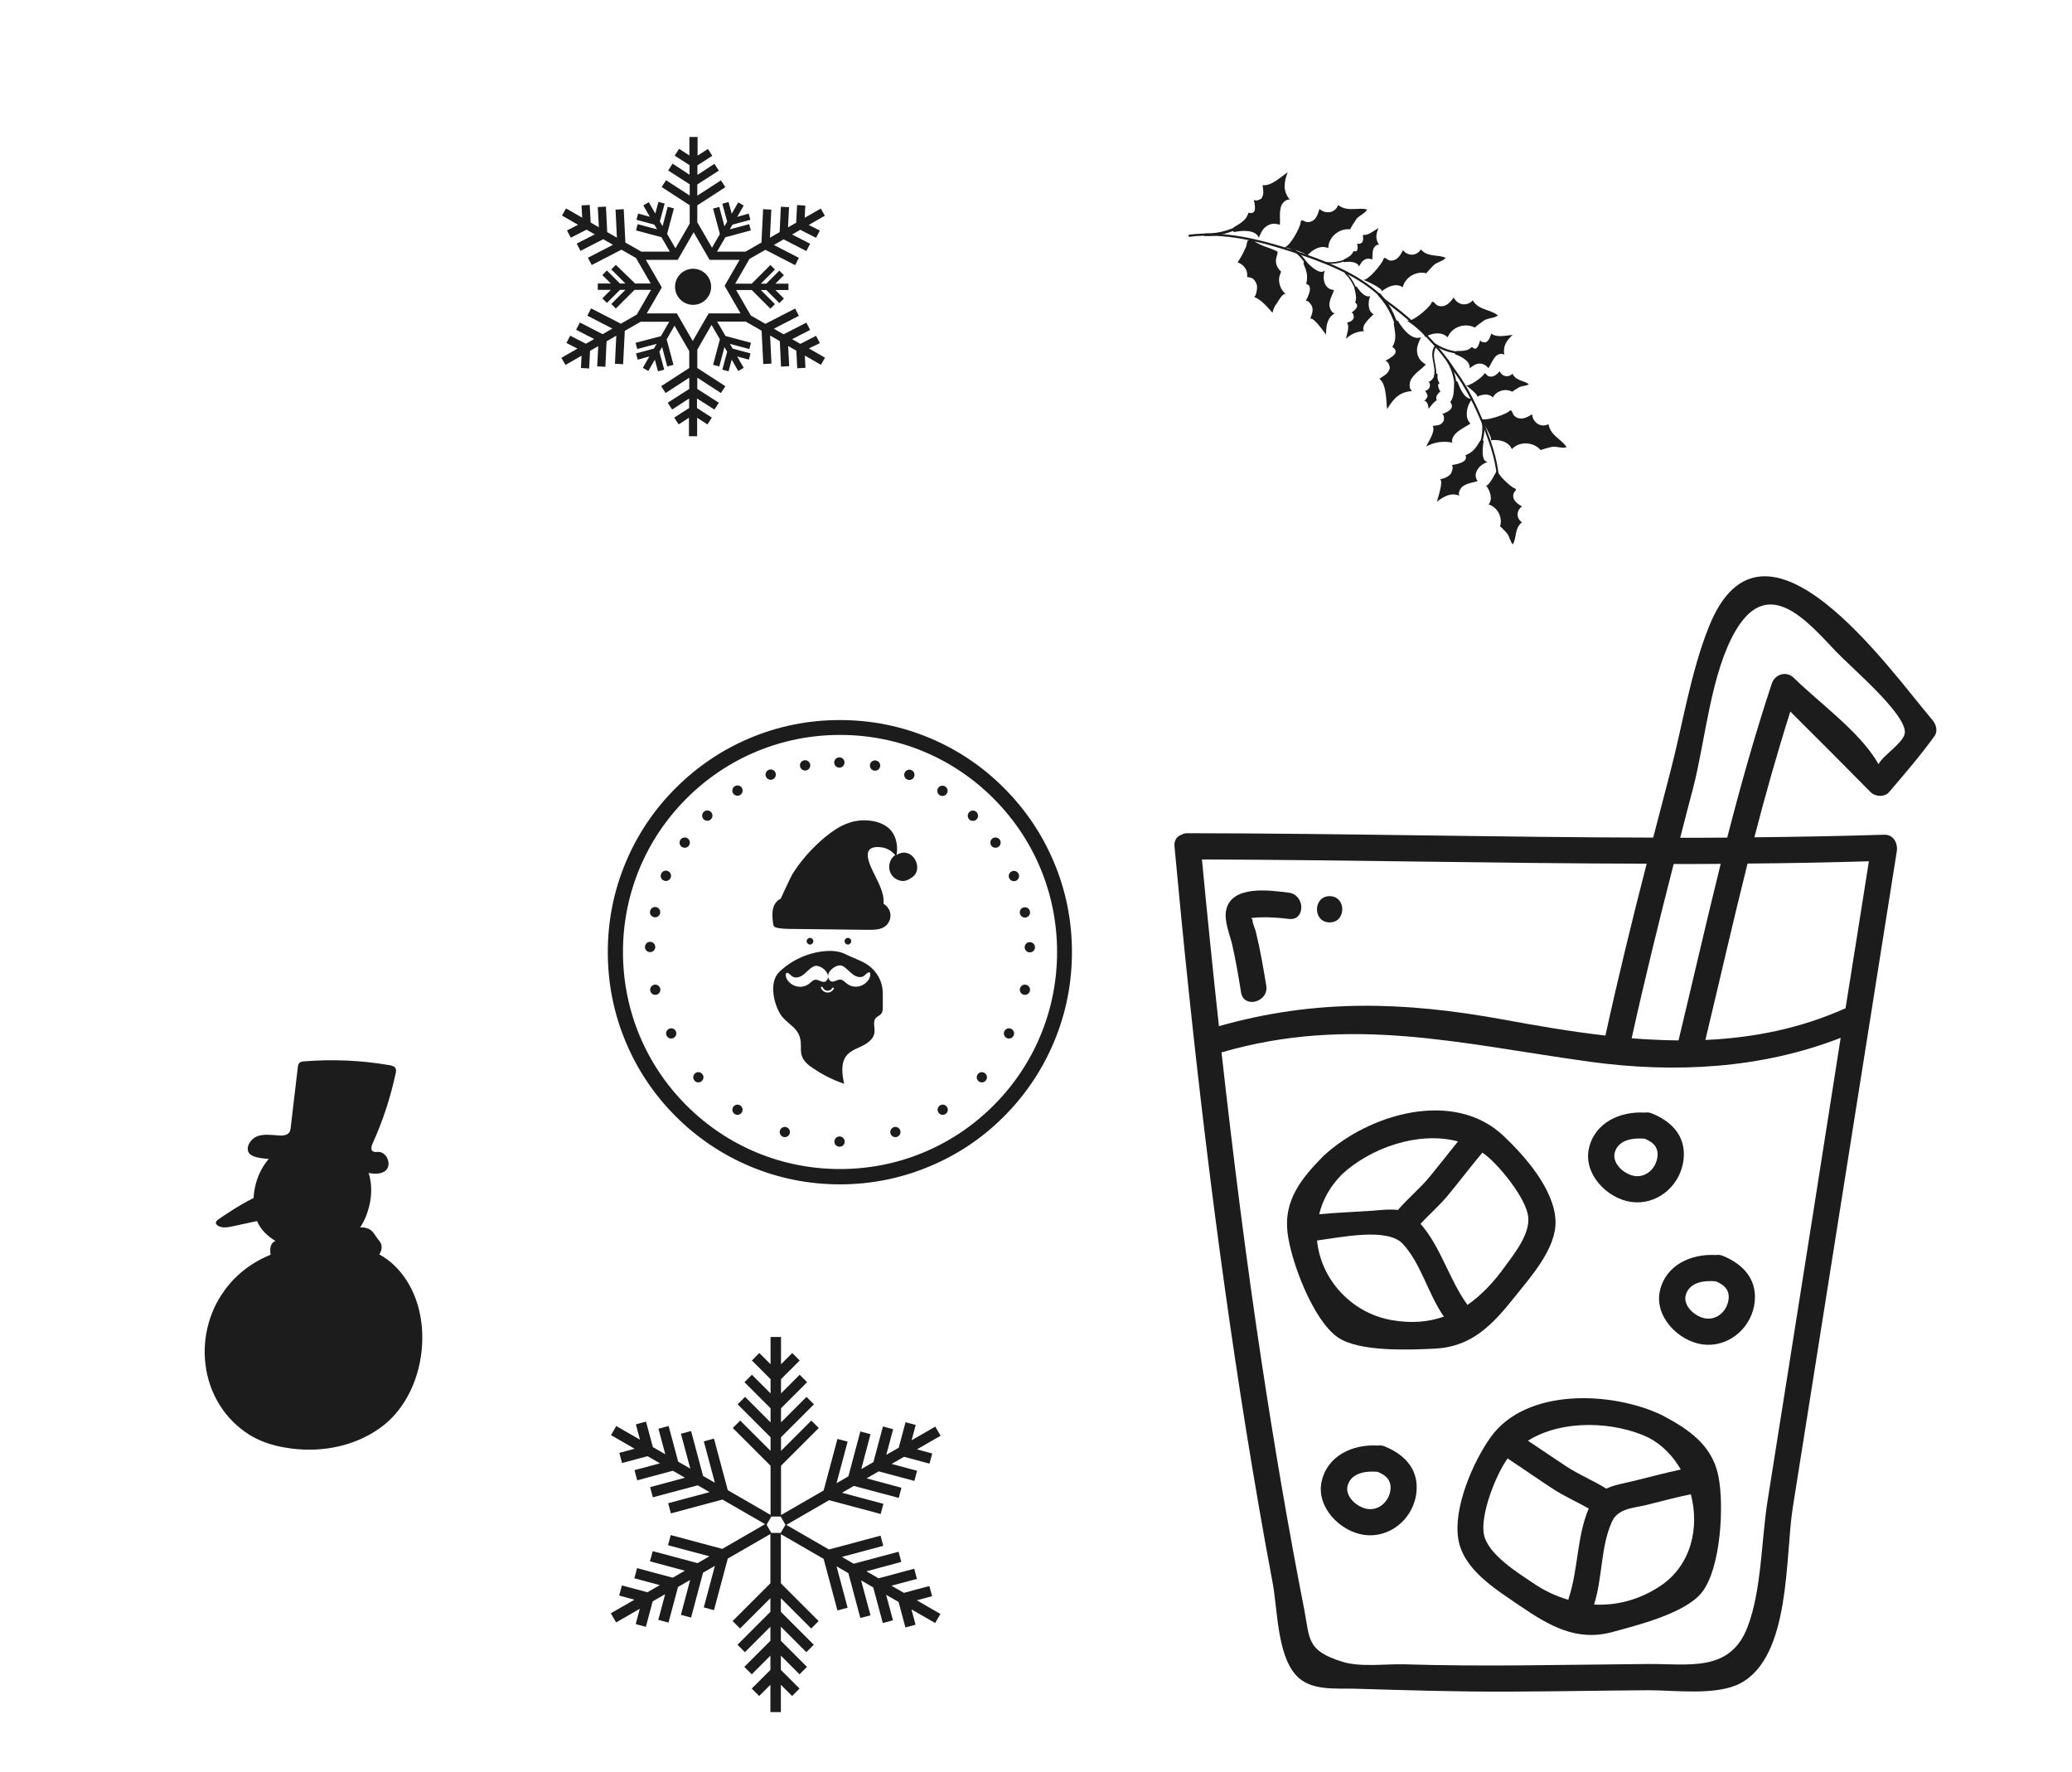<?xml version="1.0" encoding="utf-8"?>
<!-- Generator: Adobe Illustrator 23.1.0, SVG Export Plug-In . SVG Version: 6.00 Build 0)  -->
<svg version="1.1" id="Слой_1" xmlns="http://www.w3.org/2000/svg" xmlns:xlink="http://www.w3.org/1999/xlink" x="0px" y="0px"
	 viewBox="0 0 1366 1168.2" style="enable-background:new 0 0 1366 1168.2;" xml:space="preserve">
<style type="text/css">
	.st0{fill:#1C1C1C;}
</style>
<g>
	<path class="st0" d="M999,854.5c10.5-13.2,27.2-31.7,26.5-49.8c-0.9-20.6-19.9-42.2-34.1-55.7c-32.8-31.3-89-14.7-118.9,13.1
		c-14.2,14.4-26.2,28.9-23.7,50.3c2.1,18.8,16.8,57.9,33.1,69.2c14,9.8,47.7,8.3,63.8,7.5C970.4,888,984,873.3,999,854.5z
		 M961.2,752.5c-6.2,7.7-12.3,15.5-18.6,23.2c-6.4,7.8-14.5,14.4-21,22c-5.2-0.7-10.8,0-17.1,0.5c-11.6,0.8-23.2,1.2-34.8,2.3
		c2.2-9.2,7-18.2,14.9-26.2C903.4,756.8,935.1,745.5,961.2,752.5z M917,870.2c-26.8-4.9-46.4-27.5-48.7-52.4
		c15-1.9,46.3-8.8,56.5,2.2c12,12.9,16.9,33.5,27.1,48C941.7,871.6,930.2,872.6,917,870.2z M967.4,860.3c-0.1-0.1-0.1-0.3-0.2-0.4
		c-11.7-16.2-17.4-38-30.7-53.1c5.9-6.4,12.6-12.1,18.2-18.9c7.5-9.1,14.7-18.6,22.3-27.7c0.1-0.1,0.1-0.2,0.2-0.3
		c0.6,0.4,1.3,0.8,1.9,1.3c8.9,6.7,27,28.5,28.4,41c1.3,11.5-9.4,24.6-15.5,33C984.6,845.5,976.5,854,967.4,860.3z"/>
	<path class="st0" d="M1095.6,932.9c-32.4-15.5-89.2-18.3-112.8,14.5c-11.7,16.3-24.8,46.7-21.4,67.2c3.3,20.2,24.5,33,40.4,43.9
		c19.5,13.3,37.6,23.9,61.3,17.4c16-4.4,47.8-12.2,58.8-26c12.7-15.9,14.9-58,10.9-77.1C1128.6,952.4,1113,942.1,1095.6,932.9z
		 M1086.9,947.8c9,4.7,16.1,12.2,21.2,21c-10.4,2.2-20.6,5-30.9,7.5c-6.5,1.6-12.8,2.5-18.2,5.1c-8.5-5.3-17.9-9.1-26.3-14.6
		c-8.5-5.6-16.9-11.4-25.4-17C1030.2,935.4,1064.8,937.2,1086.9,947.8z M978.3,1011.6c-2.5-12.8,7.6-39,15.7-50.2
		c0.2,0.2,0.3,0.4,0.5,0.5c9.9,6.5,19.5,13.3,29.4,19.7c7.5,4.9,15.8,8.5,23.5,12.9c-7.9,18.4-6.9,40.5-13.3,59.4
		c-0.1,0.3,0,0.5-0.1,0.8c-8.2-2.4-16.1-6.1-23.5-11.2C1001.4,1037.3,980.9,1024.9,978.3,1011.6z M1094.7,1045.5
		c-13.8,9.2-28.9,13.1-43.8,12.3c5.6-17.3,4.3-37.9,11.7-54.4c4-9,13.9-9.1,22.7-11.2c9.8-2.4,19.5-5.1,29.4-7.1
		C1120.5,1006.9,1115.1,1031.8,1094.7,1045.5z"/>
	<path class="st0" d="M1075.5,792.4c16.2,2.2,30.9-9.5,34-25.3c3.2-16.5-6.2-27.4-20.8-33.2c-1.6-0.6-3-0.6-4.3-0.4
		c-16.2-1-33.1,6.5-36.9,23.7C1043.8,774,1059.5,790.2,1075.5,792.4z M1064.7,759.3c2.7-8.2,12.2-9.2,19.6-8.6
		c6,2.4,9.6,6.2,8.2,13.1c-1.4,7-7.5,12.5-14.8,11.5C1070.9,774.3,1062.2,766.9,1064.7,759.3z"/>
	<path class="st0" d="M1135.5,827.8c-1.6-0.6-3-0.6-4.3-0.4c-16.2-1-33.1,6.5-36.9,23.7c-3.7,16.8,12.1,33,28.1,35.2
		c16.2,2.2,30.9-9.5,34-25.3C1159.5,844.6,1150,833.6,1135.5,827.8z M1139.4,857.7c-1.4,7-7.5,12.5-14.8,11.5
		c-6.9-0.9-15.6-8.4-13.1-15.9c2.7-8.2,12.2-9.2,19.6-8.6C1137.1,847.1,1140.8,850.9,1139.4,857.7z"/>
	<path class="st0" d="M912.5,953.4c-1.6-0.6-3-0.6-4.3-0.4c-16.2-1-33.1,6.5-36.9,23.7c-3.7,16.8,12.1,33,28.1,35.2
		c16.2,2.2,30.9-9.5,34-25.3C936.5,970.1,927.1,959.2,912.5,953.4z M916.5,983.3c-1.4,7-7.5,12.5-14.8,11.5
		c-6.9-0.9-15.6-8.4-13.1-15.9c2.7-8.2,12.2-9.2,19.6-8.6C914.2,972.7,917.8,976.4,916.5,983.3z"/>
	<path class="st0" d="M1233.2,522.2c3.1,3.1,9.2,3.5,12.2,0c10.3-12.1,20.7-24.1,30-37c2.3-3.3,1-7.7-1.4-10.5
		c-27.9-32.7-110.8-151.4-147.1-62.2c-12.3,30.3-17.6,65.5-25.9,97.1c-3.7,14.2-7.4,28.4-11.1,42.6c-102.3-0.2-204.7-2.8-307-2.9
		c-1.5,0-2.7,0.3-3.8,0.9c-3,1-5.2,3.6-4.8,7.8c11.9,128.9,26.8,257.5,47.3,385.3c5.4,33.4,11.1,66.8,17.4,100.1
		c3.3,17.5,2.9,47.3,15.5,61.1c9.6,10.5,26.2,8.4,38.9,8.8c34.2,1,68.3,2.1,102.5,1.9c30.2-0.1,60.3-0.7,90.5-0.9
		c17-0.1,45,3.8,60.8-4.5c33.6-17.5,29.6-83.7,34.7-115.8c22.9-144.3,45.7-288.5,68.6-432.8c0.8-5.3-2.2-11.1-8.3-10.9
		c-28.5,0.9-57.1,1.4-85.6,1.7c7.2-27.8,15-55.5,23.7-82.9C1198,486.7,1215.7,504.4,1233.2,522.2z M1075.7,684.5
		c8.5-38.5,17.9-76.7,27.7-114.9c10.3,0,20.7,0,31-0.1c-9.6,38.7-18.5,77.7-27.8,116.4C1096.3,685.8,1086,685.3,1075.7,684.5z
		 M1058.4,682.7c-22.7-2.6-45.4-6.5-68.1-10.7c-65.1-11.8-123-13.5-186.7,4.5c-4-36.6-7.7-73.2-11.2-109.9
		c97.7,0.3,195.5,2.6,293.2,2.8C1075.9,607.1,1066.7,644.8,1058.4,682.7z M1178.5,906.2c-4.4,27.7-8.8,55.5-13.2,83.2
		c-4.1,25.7-3.9,59-13.2,83.2c-11.5,30.1-38.7,24.2-65.7,24.4c-27.6,0.2-55.2,0.7-82.8,0.9c-26,0.2-52,0.1-78-0.7
		c-12.1-0.3-28.6,2-40.4-1.6c-24-7.4-21.6-15.2-25.3-34.2c-10.5-53.7-19.7-107.7-27.9-161.8c-10.4-68.4-19-137-26.7-205.8
		c85.4-24.8,158-5.5,243.1,6.2c55.7,7.6,112.7,4.6,165.1-15.8C1201.9,758.3,1190.2,832.3,1178.5,906.2z M1232.1,567.8
		c-5.1,32.3-10.2,64.6-15.4,96.9c-30.4,13.6-61.3,19.5-92.4,20.9c9.3-38.7,18.1-77.6,27.8-116.3
		C1178.8,569.1,1205.5,568.6,1232.1,567.8z M1138.7,552.2c-10.3,0.1-20.7,0.1-31,0.1c2.8-10.9,5.6-21.8,8.5-32.7
		c8.1-31.1,11.6-76,28.2-104.1c21.7-36.7,47.5-5.4,66.4,14.4c9.7,10.2,46,40.9,45,53.2c-0.5,6.3-14.2,14.7-17.4,20.7
		c-0.4-0.7-0.7-1.3-1.3-2.3c-12.4-20.1-37.7-38.1-54.6-54.7c-4.8-4.7-12.4-2.3-14.4,3.8C1157,484.1,1147.5,518,1138.7,552.2z"/>
	<path class="st0" d="M812.3,622.6c2.4,10.5,4.2,21.1,5.9,31.7c1.8,10.9,18.5,6.3,16.6-4.6c-2-11.9-4-23.9-6.9-35.6
		c-0.4-1.7-2.5-6.1-2.1-7.8c-0.3-0.4-0.7-0.7-1-1.1c1.6-0.1,3.2-0.3,4.8-0.4c6.7-0.3,13.4,0.2,20.1,1c11,1.4,10.9-15.9,0-17.3
		c-12.1-1.5-38.1-5.4-41.4,11.8C807,607.5,810.7,615.7,812.3,622.6z"/>
	<path class="st0" d="M876.6,608.1c11.1,0,11.1-17.3,0-17.3C865.5,590.8,865.4,608.1,876.6,608.1z"/>
</g>
<g id="snowflake_9_">
	<ellipse transform="matrix(0.987 -0.16 0.16 0.987 -24.369 75.65)" class="st0" cx="457" cy="189" rx="11.9" ry="11.9"/>
	<path class="st0" d="M540.5,226.2l-2.5-4.8l-10.4,5.3l-5.4-3.1l11.9-6.1l-2.5-4.8l-15,7.7l-6.4-3.7l16.5-8.5l-2.5-4.8l-19.6,10.1
		l-9.6-5.5l-9.7-16.8h10.3l12.3,12.3l3-3l-9.3-9.3h3.6l8.6,8.6l3-3l-5.6-5.6h8.6v-4.2h-8.6l5.6-5.6l-3-3l-8.6,8.6h-3.6l9.3-9.3l-3-3
		l-12.3,12.3h-10.9l9.4-16.3l10.5-6l19.6,10.1l2.5-4.8l-16.5-8.5l6.4-3.7l15,7.7l2.5-4.8l-11.9-6.1l5.4-3.1l10.4,5.3l2.5-4.8
		l-7.3-3.7l10.6-6.1l-2.7-4.7l-10.6,6.1l0.4-8.1l-5.4-0.3l-0.6,11.6l-5.4,3.1l0.7-13.3l-5.4-0.3L514,153l-6.4,3.7l0.9-18.5l-5.4-0.3
		l-1.1,22l-10.5,6h-18.8l5.5-9.5l16.8-4.5l-1.1-4.1l-12.8,3.4l1.8-3.1l11.8-3.2l-1.1-4.1L486,143l4.3-7.5l-3.6-2.1l-4.3,7.5
		l-2.1-7.7l-4.1,1.1l3.2,11.8l-1.8,3.1l-3.4-12.8l-4.1,1.1l4.5,16.8l-5.2,9l-9.7-16.8v-11.1l18.5-12l-2.9-4.5L459.7,129v-7.4
		l14.2-9.1L471,108l-11.2,7.3V109l9.8-6.3l-2.9-4.5l-6.8,4.4V90.3h-5.4v12.2l-6.8-4.4l-2.9,4.5l9.8,6.3v6.3l-11.2-7.3l-2.9,4.5
		l14.2,9.1v7.4l-15.6-10.1l-2.9,4.5l18.5,12v12.1l-9.4,16.3l-5.5-9.5l4.4-16.5l0.1-0.3l-4.1-1.1l-3.4,12.8l-1.8-3.1l3.2-11.8
		l-4.1-1.1l-2.1,7.7l-4.3-7.5l-3.6,2.1l4.3,7.5l-7.7-2.1l-1.1,4.1l11.8,3.2l1.8,3.1l-12.8-3.4l-1.1,4.1l16.8,4.5l5.5,9.5h-18.8
		l-10.5-6l-1.1-22l-5.4,0.3l0.9,18.5l-6.4-3.7l-0.8-16.8l-5.4,0.3l0.7,13.3l-5.4-3.1l-0.6-11.6l-5.4,0.3l0.4,8.1l-10.6-6.1l-2.7,4.7
		l10.6,6.1l-7.3,3.7l2.5,4.8l10.4-5.3l5.4,3.1l-11.9,6.1l2.5,4.8l15-7.7l6.4,3.7l-16.5,8.5l2.5,4.8l19.6-10.1l9.6,5.5l9.7,16.8
		h-10.3L406,174.6l-3,3l9.3,9.3h-3.6l-8.6-8.6l-3,3l5.6,5.6h-8.6v4.2h8.6l-5.6,5.6l3,3l8.6-8.6h3.6l-9.3,9.3l3,3l12.3-12.3h10.9
		l-9.4,16.3l-10.5,6l-19.6-10.1l-2.5,4.8l16.5,8.5l-6.4,3.7l-15-7.7l-2.5,4.8l11.9,6.1l-5.4,3.1l-10.4-5.3l-2.5,4.8l7.3,3.7
		l-10.6,6.1l2.7,4.7l10.6-6.1l-0.4,8.1l5.4,0.3l0.6-11.6l5.4-3.1l-0.7,13.3l5.4,0.3l0.8-16.8l6.4-3.7l-0.9,18.5l5.4,0.3l1.1-22
		l10.5-6h18.8l-5.5,9.5L419,226l1.1,4.1l12.8-3.4l-1.8,3.1l-11.8,3.2l1.1,4.1l7.7-2.1l-4.3,7.5l3.6,2.1l4.3-7.5l2.1,7.7l4.1-1.1
		l-3.2-11.8l1.8-3.1l3.4,12.8l4.1-1.1l-4.5-16.8l5.2-9l9.7,16.8v11.1l-18.5,12l2.9,4.5l15.6-10.1v7.4l-14.2,9.1l2.9,4.5l11.2-7.3
		v6.3l-9.8,6.3l2.9,4.5l6.8-4.4v12.2h5.4v-12.2l6.8,4.4l2.9-4.5l-9.8-6.3v-6.3L471,270l2.9-4.5l-14.2-9.1v-7.4l15.6,10.1l2.9-4.5
		l-18.5-12v-12.1l9.4-16.3l5.5,9.5l-4.4,16.5l-0.1,0.3l4.1,1.1l3.4-12.8l1.8,3.1l-3.2,11.8l4.1,1.1l2.1-7.7l4.3,7.5l3.6-2.1
		l-4.3-7.5l7.7,2.1l1.1-4.1l-11.8-3.2l-1.8-3.1l12.8,3.4l1.1-4.1l-16.8-4.5l-5.5-9.5h18.8l10.5,6l1.1,22l5.4-0.3l-0.9-18.5l6.4,3.7
		l0.8,16.8l5.4-0.3l-0.7-13.3l5.4,3.1l0.6,11.6l5.4-0.3l-0.4-8.1l10.6,6.1l2.7-4.7l-10.6-6.1L540.5,226.2z M488.2,206.6h-21
		l-10.5,18.2l-10.5-18.2h-19.8l9.9-17.1l-10.5-18.2h21l10.5-18.2l10.5,18.2h19.8l-9.9,17.1L488.2,206.6z"/>
</g>
<path id="snowflake_34_" class="st0" d="M614.5,1052.3l-1.8-6.7l-16.8,4.5l-8.2-4.7l16.8-4.5l-1.8-6.7l-23.5,6.3l-8-4.6l23-6.2
	l-1.8-6.7l-29.6,7.9l-7.8-4.5l27.3-7.3l-1.8-6.7l-34,9.1l-28.1-16.2l28.2-16.3l34,9.1l1.8-6.7l-27.3-7.3l7.8-4.5l29.6,7.9l1.8-6.7
	l-23-6.2l8-4.6l23.5,6.3l1.8-6.7l-16.8-4.5l8.2-4.7l16.8,4.5l1.8-6.7l-10.1-2.7l15.3-8.8l0.3-0.2l-3.5-6l-15.6,9l2.7-10.1l-6.7-1.8
	l-4.5,16.8l-8.2,4.7l4.4-16.5l0.1-0.4l-6.7-1.8l-6.3,23.5l-8,4.6l6-22.6l0.1-0.4l-6.7-1.8l-7.9,29.6l-7.8,4.5l7.2-27l0.1-0.4
	l-6.7-1.8l-9.1,34l-28.1,16.2v-32.5l24.9-24.9l-4.9-4.9l-20,20v-9l21.7-21.7l-4.9-4.9l-16.8,16.8v-9.3l17.2-17.2l-4.9-4.9
	l-12.3,12.3v-9.4l12.3-12.3l-4.9-4.9l-7.4,7.4v-18h-6.9v18l-7.4-7.4l-4.9,4.9l12.3,12.3v9.4l-12.3-12.3l-4.9,4.9l17.2,17.2v9.3
	l-16.8-16.8l-4.9,4.9l21.7,21.7v9l-20-20l-4.9,4.9l24.9,24.9v32.4l-28.2-16.3l-9.1-34l-6.7,1.8l7.3,27.3l-7.8-4.5l-7.9-29.6
	l-6.7,1.8l6.2,23l-8-4.6l-6.3-23.5l-6.7,1.8l4.5,16.8l-8.2-4.7l-4.5-16.8l-6.7,1.8l2.7,10.1l-15.3-8.8l-0.3-0.2l-3.5,6l15.6,9
	l-10.1,2.7l1.8,6.7l16.8-4.5l8.2,4.7l-16.8,4.5l1.8,6.7l23.5-6.3l8,4.6l-23,6.2l1.8,6.7l29.6-7.9l7.8,4.5l-27.3,7.3l1.8,6.7l34-9.1
	l28.1,16.2l-28.2,16.3l-34-9.1l-1.8,6.7l27.3,7.3l-7.8,4.5l-29.6-7.9l-1.8,6.7l23,6.2l-8,4.6l-23.5-6.3l-1.8,6.7l16.8,4.5l-8.2,4.7
	l-16.8-4.5l-1.8,6.7l10.1,2.7l-15.3,8.8l-0.3,0.2l3.5,6l15.6-9l-2.7,10.1l6.7,1.8l4.5-16.8l8.2-4.7l-4.4,16.5l-0.1,0.4l6.7,1.8
	l6.3-23.5l8-4.6l-6,22.6l-0.1,0.4l6.7,1.8l7.9-29.6l7.8-4.5l-7.2,27l-0.1,0.4l6.7,1.8l9.1-34l28.1-16.2v32.5l-24.9,24.9l4.9,4.9
	l20-20v9l-21.7,21.7l4.9,4.9l16.8-16.8v9.3l-17.2,17.2l4.9,4.9l12.3-12.3v9.4l-12.3,12.3l4.9,4.9l7.4-7.4v18h6.9v-18l7.4,7.4
	l4.9-4.9l-12.3-12.3v-9.4l12.3,12.3l4.9-4.9l-17.2-17.2v-9.3l16.8,16.8l4.9-4.9l-21.7-21.7v-9l20,20l4.9-4.9l-24.9-24.9v-32.4
	l28.2,16.3l9.1,34l6.7-1.8l-7.3-27.3l7.8,4.5l7.9,29.6l6.7-1.8l-6.2-23l8,4.6l6.3,23.5l6.7-1.8l-4.5-16.8l8.2,4.7l4.5,16.8l6.7-1.8
	l-2.7-10.1l15.3,8.8l0.3,0.2l3.5-6l-15.6-9L614.5,1052.3z M508.5,1010.6l-3.1-5.4l3.1-5.4h6.2l3.1,5.4l-3.1,5.4H508.5z"/>
<g>
	<g>
		<g>
			
				<ellipse transform="matrix(0.996 -8.664020e-02 8.664020e-02 0.996 -41.48 49.848)" class="st0" cx="553.5" cy="502.8" rx="3.4" ry="3.4"/>
			<path class="st0" d="M555.7,750c1.4,1.2,1.6,3.3,0.4,4.8c-1.2,1.4-3.3,1.6-4.8,0.4c-1.4-1.2-1.6-3.3-0.4-4.8
				C552.1,749,554.3,748.8,555.7,750z"/>
			<path class="st0" d="M430.8,621.7c1.4,1.2,1.6,3.3,0.4,4.8c-1.2,1.4-3.3,1.6-4.8,0.4c-1.4-1.2-1.6-3.3-0.4-4.8
				C427.2,620.7,429.3,620.5,430.8,621.7z"/>
			
				<ellipse transform="matrix(0.996 -8.650660e-02 8.650660e-02 0.996 -50.414 39.624)" class="st0" cx="432" cy="601.5" rx="3.4" ry="3.4"/>
			<path class="st0" d="M435.3,651.8c0.4,1.8-0.8,3.6-2.6,4c-1.8,0.4-3.6-0.8-4-2.6c-0.4-1.8,0.8-3.6,2.6-4
				C433.1,648.8,434.9,650,435.3,651.8z"/>
			<path class="st0" d="M445.8,680.6c0.4,1.8-0.8,3.6-2.6,4c-1.8,0.4-3.6-0.8-4-2.6c-0.4-1.8,0.8-3.6,2.6-4
				C443.6,677.6,445.4,678.7,445.8,680.6z"/>
			<path class="st0" d="M463.7,709.5c0.4,1.8-0.8,3.6-2.6,4c-1.8,0.4-3.6-0.8-4-2.6c-0.4-1.8,0.8-3.6,2.6-4
				C461.5,706.5,463.3,707.7,463.7,709.5z"/>
			<path class="st0" d="M489.5,730.9c0.4,1.8-0.8,3.6-2.6,4c-1.8,0.4-3.6-0.8-4-2.6c-0.4-1.8,0.8-3.6,2.6-4
				C487.3,727.9,489.1,729.1,489.5,730.9z"/>
			<path class="st0" d="M520.7,745.6c0.4,1.8-0.8,3.6-2.6,4c-1.8,0.4-3.6-0.8-4-2.6c-0.4-1.8,0.8-3.6,2.6-4
				C518.5,742.6,520.3,743.8,520.7,745.6z"/>
			<path class="st0" d="M441.2,574.8c1.4,1.2,1.6,3.3,0.4,4.8c-1.2,1.4-3.3,1.6-4.8,0.4s-1.6-3.3-0.4-4.8
				C437.7,573.7,439.8,573.6,441.2,574.8z"/>
			<path class="st0" d="M453.6,552.9c1.4,1.2,1.6,3.3,0.4,4.8c-1.2,1.4-3.3,1.6-4.8,0.4c-1.4-1.2-1.6-3.3-0.4-4.8
				C450,551.9,452.2,551.7,453.6,552.9z"/>
			<ellipse class="st0" cx="466.3" cy="537.7" rx="3.4" ry="3.4"/>
			<path class="st0" d="M488.4,518.6c1.4,1.2,1.6,3.3,0.4,4.8c-1.2,1.4-3.3,1.6-4.8,0.4c-1.4-1.2-1.6-3.3-0.4-4.8
				C484.8,517.6,487,517.4,488.4,518.6z"/>
			
				<ellipse transform="matrix(0.996 -8.663970e-02 8.663970e-02 0.996 -42.342 45.951)" class="st0" cx="508.2" cy="510.8" rx="3.4" ry="3.4"/>
			
				<ellipse transform="matrix(0.996 -8.663990e-02 8.663990e-02 0.996 -41.734 47.892)" class="st0" cx="530.9" cy="504.7" rx="3.4" ry="3.4"/>
		</g>
		<g>
			
				<ellipse transform="matrix(8.662510e-02 -0.996 0.996 8.662510e-02 -1.708 1246.79)" class="st0" cx="679.1" cy="624.3" rx="3.4" ry="3.4"/>
			<path class="st0" d="M673.5,598.9c-1.4,1.2-1.6,3.3-0.4,4.8c1.2,1.4,3.3,1.6,4.8,0.4c1.4-1.2,1.6-3.3,0.4-4.8
				C677.1,597.9,675,597.7,673.5,598.9z"/>
			<path class="st0" d="M672.4,651.8c-0.4,1.8,0.8,3.6,2.6,4c1.8,0.4,3.6-0.8,4-2.6c0.4-1.8-0.8-3.6-2.6-4
				C674.6,648.8,672.8,650,672.4,651.8z"/>
			<path class="st0" d="M661.9,680.6c-0.4,1.8,0.8,3.6,2.6,4c1.8,0.4,3.6-0.8,4-2.6c0.4-1.8-0.8-3.6-2.6-4
				C664.1,677.6,662.3,678.7,661.9,680.6z"/>
			<path class="st0" d="M644,709.5c-0.4,1.8,0.8,3.6,2.6,4c1.8,0.4,3.6-0.8,4-2.6c0.4-1.8-0.8-3.6-2.6-4
				C646.2,706.5,644.4,707.7,644,709.5z"/>
			<path class="st0" d="M618.2,730.9c-0.4,1.8,0.8,3.6,2.6,4c1.8,0.4,3.6-0.8,4-2.6c0.4-1.8-0.8-3.6-2.6-4
				C620.4,727.9,618.6,729.1,618.2,730.9z"/>
			<path class="st0" d="M587,745.6c-0.4,1.8,0.8,3.6,2.6,4c1.8,0.4,3.6-0.8,4-2.6c0.4-1.8-0.8-3.6-2.6-4
				C589.2,742.6,587.4,743.8,587,745.6z"/>
			
				<ellipse transform="matrix(8.662510e-02 -0.996 0.996 8.662510e-02 35.527 1193.448)" class="st0" cx="668.6" cy="577.3" rx="3.4" ry="3.4"/>
			<path class="st0" d="M654.1,552.9c-1.4,1.2-1.6,3.3-0.4,4.8c1.2,1.4,3.3,1.6,4.8,0.4c1.4-1.2,1.6-3.3,0.4-4.8
				C657.7,551.9,655.5,551.7,654.1,552.9z"/>
			<path class="st0" d="M639.2,535.2c-1.4,1.2-1.6,3.3-0.4,4.8c1.2,1.4,3.3,1.6,4.8,0.4c1.4-1.2,1.6-3.3,0.4-4.8
				C642.7,534.1,640.6,534,639.2,535.2z"/>
			
				<ellipse transform="matrix(8.662510e-02 -0.996 0.996 8.662510e-02 48.372 1095.224)" class="st0" cx="621.5" cy="521.2" rx="3.4" ry="3.4"/>
			<path class="st0" d="M597.3,508.2c-1.4,1.2-1.6,3.3-0.4,4.8c1.2,1.4,3.3,1.6,4.8,0.4c1.4-1.2,1.6-3.3,0.4-4.8
				C600.9,507.2,598.8,507,597.3,508.2z"/>
			<path class="st0" d="M574.7,502.1c-1.4,1.2-1.6,3.3-0.4,4.8c1.2,1.4,3.3,1.6,4.8,0.4c1.4-1.2,1.6-3.3,0.4-4.8
				C578.2,501.1,576.1,500.9,574.7,502.1z"/>
		</g>
	</g>
	<g>
		<path class="st0" d="M553.8,780.8c-20.7,0-40.7-4-59.6-12c-18.2-7.7-34.6-18.7-48.7-32.8c-14.1-14.1-25.1-30.4-32.8-48.7
			c-8-18.9-12-38.9-12-59.6c0-20.7,4-40.7,12-59.6c7.7-18.2,18.7-34.6,32.8-48.6c14.1-14.1,30.4-25.1,48.6-32.8
			c18.9-8,38.9-12,59.6-12c20.7,0,40.7,4,59.6,12c18.2,7.7,34.6,18.7,48.6,32.8c14.1,14.1,25.1,30.4,32.8,48.6
			c8,18.9,12,38.9,12,59.6c0,20.7-4,40.7-12,59.6c-7.7,18.2-18.7,34.6-32.8,48.7C648,750,631.7,761,613.4,768.7
			C594.6,776.7,574.5,780.8,553.8,780.8z M553.8,484.5c-38.2,0-74.2,14.9-101.2,41.9c-27,27-41.9,63-41.9,101.2
			c0,38.2,14.9,74.2,41.9,101.2c27,27,63,41.9,101.2,41.9c38.2,0,74.2-14.9,101.2-41.9c27-27,41.9-63,41.9-101.2
			c0-38.2-14.9-74.2-41.9-101.2C628,499.4,592.1,484.5,553.8,484.5z"/>
	</g>
</g>
<g>
	<g>
		<path class="st0" d="M561.2,620.5c0,1.2-1,2.2-2.2,2.2s-2.2-1-2.2-2.2s1-2.2,2.2-2.2S561.2,619.3,561.2,620.5z"/>
		<path class="st0" d="M536.2,620.5c0,1.2-1,2.2-2.2,2.2c-1.2,0-2.2-1-2.2-2.2s1-2.2,2.2-2.2C535.2,618.3,536.2,619.3,536.2,620.5z"
			/>
		<path class="st0" d="M569.2,634.4c-3.9-2-7.9-3.4-11.7-5.3c-4.3-2.2-9.4-2.5-14.2-2c-11,1.1-21.6,6-29.5,13.6
			c-6.6,6.4-4.1,19.2,0,26.8c2.2,4.1,5.8,6.5,8.8,9.3c2.7,2.5,4.9,5.4,5.3,10.1c0.3,3.2-0.3,6.4,0.8,9.4c1.2,3.4,4.1,5.8,7.1,7.8
			c6.4,4.4,13.4,7.9,20.7,10.4c-1.3-6.3-2.4-13.6,1.6-18.6c2.6-3.2,6.7-4.6,10.4-6.4c3.7-1.8,7.5-4.7,8-8.7c0.4-3.4-1.3-7.4,1-9.8
			c1-1,2.5-1.5,3.4-2.6c1-1.2,1.1-3,1.1-4.5c0-2.9,0-5.9,0-8.8C582,646.2,577.2,638.5,569.2,634.4z M537.4,645.9
			c-1.5,0.2-2.6,1.5-3.8,2.5c-4.1,3.3-10,2.7-13.6-1.2c-1.3-1.4-2.4-3.6-1.8-5.6c1.2-0.9,2.5,0.8,3.7,1.8c2.3,1.9,5.4,0.9,7.7-0.8
			c2.3-1.8,4.3-4.3,6.8-5.5c4-2.1,12.8,5.1,8.2,9.7C542.6,648.5,539.8,645.6,537.4,645.9z M549.7,651.9c-2.1,3.6-7,3.1-8.5-0.7
			c-0.3-0.7,0.9-1,1.2-0.3c1.1,2.8,4.8,3,6.3,0.4C549.1,650.7,550.1,651.3,549.7,651.9z M571.7,647.1c-3.7,4-9.5,4.5-13.6,1.2
			c-1.2-1-2.4-2.3-3.8-2.5c-2.5-0.3-5.2,2.6-7.1,0.7c-4.6-4.5,4.1-11.7,8.2-9.7c2.5,1.3,4.5,3.8,6.8,5.5c2.3,1.8,5.5,2.7,7.7,0.8
			c1.2-1,2.5-2.7,3.7-1.8C574.1,643.6,573,645.7,571.7,647.1z"/>
	</g>
	<g>
		<path class="st0" d="M582.4,543.6c-4.8-2.5-10.8-3.2-16.1-2.6c-11.2,1.1-20.9,9.1-28.7,16.6c-5.8,5.6-10.9,11.9-15.2,18.7
			c-1.1,1.7-9.8,20.6-9.7,20.6l1.4,0.1c22.6,0.5,45.3,0.9,67.9,1.4c2-7.1-1.8-14.4-5.1-21.1c-3.6-7.2-10.6-20.6,4.3-18.7
			c3.9,0.5,7.6,2.9,9.7,6.2c0.9-4.6,0.7-9.5-1.3-13.8C588.1,547.7,585.5,545.2,582.4,543.6z"/>
		<path class="st0" d="M514.9,592.4c-2.8,1.1-4.7,3.9-5.3,6.9c-0.7,3-0.3,6,0,9c0.1,0.9,0.2,1.8,0.8,2.5c0.5,0.5,1.3,0.7,2,0.9
			c3.1,0.6,6.2,0.7,9.4,0.7c16.8,0.2,33.7,0.4,50.5,0.6c3.8,0,8,0,11.1-2.2c2.9-2.1,4.3-6,3.4-9.4c-0.9-3.4-4-6.2-7.5-6.7
			L514.9,592.4z"/>
		<path class="st0" d="M602.4,565.4c-1.6-2-3.9-3.3-6.6-3.3c-1.6,0-3.2,0.6-4.6,1.5c-0.8,0-1.6,0.5-2.2,1.1
			c-2.8,2.7-3.6,7.3-1.9,10.8c1.1,2.4,3.3,4.2,5.8,4.9c3,1,5.4,0,8-1.7c1.4-0.9,2.6-2.2,3.2-3.7c0.4-1,0.6-2.2,0.6-3.3
			C604.7,569.5,603.8,567.2,602.4,565.4z"/>
	</g>
</g>
<g>
	<g>
		<g>
			<g>
				<path class="st0" d="M909.2,161.4c-1.6-0.5-3.3,1.4-3.7,2.5c-0.9,2.6-0.5,4.7-0.8,7.2c-1.8-0.7-3.4-0.9-5.2,0.2
					c-1.8,1-2.6,2.7-3.5,4.4c-1.2-3.3-6.1-3.2-8.9-3c-0.8,0.1-0.5,0.2-0.9,0.1c-0.8-0.2-0.7-0.9-0.4-1.4c0.2-0.5,0.9-0.7,1.3-0.9
					c2.4-1.3,4.3-2.4,5.2-5c3.6,1.2,2.7-2.9,2.4-5.2c0.5,1.1,2.9,0,3.2-0.3c1.2-1.9,0.7-3.3,0.6-5.2c3.3,0.8,7.5-2.9,10.3-4.5
					C907.1,154.5,906.6,157.5,909.2,161.4z"/>
			</g>
		</g>
		<g>
			<g>
				<path class="st0" d="M890.9,169.2c-5.2,2.6-10.4,4.1-16.3,3.6c-0.7-0.1-0.8,1-0.1,1c6.1,0.5,11.4-0.9,16.8-3.6
					C891.9,169.9,891.5,168.9,890.9,169.2L890.9,169.2z"/>
			</g>
		</g>
	</g>
	<g>
		<g>
			<g>
				<path class="st0" d="M991.7,234c-1.5-1.6-4.5-0.3-5.5,0.8c-2.4,2.5-3.1,5.2-4.9,7.9c-1.7-1.9-3.4-3.1-6-3
					c-2.6,0.1-4.4,1.6-6.4,3.1c0.5-4.6-5.1-7.4-8.4-8.8c-1-0.4-0.7-0.1-1-0.4c-0.8-0.7-0.3-1.4,0.3-1.9c0.6-0.5,1.4-0.3,2-0.3
					c3.4-0.1,6.1-0.2,8.6-2.7c3.4,3.5,4.6-1.8,5.5-4.6c0,1.6,3.3,1.8,3.8,1.5c2.4-1.5,2.5-3.5,3.5-5.7c3.3,2.9,10.1,1.2,14,0.9
					C993,224.8,990.8,228,991.7,234z"/>
			</g>
		</g>
		<g>
			<g>
				<path class="st0" d="M966.8,232.2c-7.4-0.1-14.1-1.5-20.3-5.6c-0.7-0.5-1.5,0.6-0.8,1.1c6.4,4.2,13.3,5.8,20.9,5.8
					C967.5,233.5,967.7,232.2,966.8,232.2L966.8,232.2z"/>
			</g>
		</g>
	</g>
	<g>
		<g>
			<path class="st0" d="M997.7,247.4c-0.2-0.3-0.4-0.6-0.6-1c-1.2,1.3-3,1.9-4.7,1.5c-1.7-0.3-3.1-1.6-3.7-3.2
				c-1.1,1.3-2.3,2.6-3.9,3.2c-1.6,0.7-3.6,0.5-4.7-0.8c-0.4-0.5-0.9-1.2-1.4-0.9c-0.2,0.1-0.3,0.3-0.4,0.5c-1,1.9-9.9,8.5-11.9,7.2
				c0.5,0.4,9,6.9,7.3,7.7c3.4-1.7,8-2.4,10.5,0.5c2.2-4.5,8.5-6.3,12.8-3.8c-0.2-0.1,4.4-3,4.9-3.2c1.9-0.8,4.3-0.6,6-1.8
				C1004.7,250.9,1000.2,251.1,997.7,247.4z"/>
		</g>
		<g>
			<path class="st0" d="M971.9,199.4c-0.3-0.4-0.7-0.9-1-1.4c-1.5,1.9-4.1,2.9-6.6,2.6c-2.5-0.4-4.8-2.1-5.9-4.5c-1.5,2-3,4-5.2,5.1
				c-2.2,1.1-5.2,1-6.9-0.9c-0.6-0.7-1.4-1.7-2.2-1.2c-0.3,0.2-0.4,0.5-0.5,0.8c-1.2,2.9-13.1,13.2-16.2,11.4
				c0.8,0.5,14.1,9.6,11.7,11c4.7-2.7,11.3-4,15.3,0.1c2.6-6.8,11.4-9.9,18-6.4c-0.3-0.2,5.9-4.8,6.6-5.1c2.7-1.3,6.2-1.1,8.5-3
				C982.6,204,976.1,204.6,971.9,199.4z"/>
		</g>
		<g>
			<path class="st0" d="M938.8,264.1c0.8,0.1,2.2-2.1,2.3-2.7c0.2-1.2-0.9-2.8-1.6-3.7c1.5-0.3,2.8-1.5,3.1-2.8
				c0.4-1.3-0.1-2.6-0.9-3.6c1.3,1.4,4.5-4,4.7-4.5c0-0.1,0.1-0.3,0.2-0.4c0.3-0.3,0.8-0.1,1,0.1c0.2,0.3,0.1,0.6,0.1,1
				c-0.2,1.9,0.3,3.7,1.4,5.2c-2.2,0.4-0.2,4.8,0.7,5.5c-0.5-0.4-2.4,2.2-2.5,2.4c-0.6,1.2-0.5,2.5,0,3.6c-0.6-1.2-5.2,5-5.5,5.3
				C941.6,267.9,941.4,264.5,938.8,264.1z"/>
		</g>
		<g>
			<g>
				<path class="st0" d="M959.7,244.3c-12.4-19.2-29.4-34.9-48-48.1c-0.7-0.5-1.6,0.6-0.8,1.1c18.4,13.2,35.4,28.7,47.7,47.8
					C959.1,245.9,960.2,245.1,959.7,244.3L959.7,244.3z"/>
			</g>
		</g>
		<g>
			<g>
				<g>
					<path class="st0" d="M931,257.8c-2.6-1.7-1.7-6.4-0.5-8.1c2.8-4.2,6.3-6,9.5-9.4c-3.1-1.9-5.1-4-5.7-7.8
						c-0.6-3.7,1-6.8,2.5-10.1c-6.1,2-11.5-5.1-14.3-9.4c-0.8-1.3-0.3-1-0.9-1.4c-1.2-0.9-2,0.1-2.5,1c-0.5,0.9,0,2.1,0.1,3
						c0.8,5,1.4,8.8-1.3,13.1c5.8,3.8-1.2,7.2-4.8,9.3c2.2-0.4,3.4,4.2,3.1,5c-1.3,3.9-4.1,4.7-6.8,6.7c4.8,3.8,4.3,14.2,5.1,20
						C918.8,262.6,922.6,258.4,931,257.8z"/>
				</g>
			</g>
			<g>
				<g>
					<path class="st0" d="M923.6,222.1c-2.2-10.8-6-20.3-13.6-28.5c-0.8-0.9-2.4,0.3-1.5,1.2c7.4,8,11.1,17,13.2,27.5
						C921.9,223.5,923.8,223.3,923.6,222.1L923.6,222.1z"/>
				</g>
			</g>
		</g>
		<g>
			<g>
				<g>
					<path class="st0" d="M850.3,131.7c-2.7-0.7-5.3,2.7-5.8,4.5c-1.2,4.4-0.4,7.8-0.7,12c-3.1-1-5.7-1.1-8.6,0.8
						c-2.9,1.8-4,4.7-5.3,7.7c-2.2-5.3-10.3-4.7-14.8-4c-1.3,0.2-0.8,0.4-1.4,0.2c-1.3-0.3-1.2-1.4-0.8-2.3c0.3-0.9,1.4-1.3,2.1-1.7
						c3.9-2.4,6.8-4.3,8.1-8.7c6,1.6,4.1-5.1,3.5-8.7c1,1.7,4.8-0.2,5.2-0.9c1.8-3.2,0.8-5.5,0.6-8.6c5.5,1,12.1-5.5,16.5-8.4
						C846.3,120.7,845.7,125.7,850.3,131.7z"/>
				</g>
			</g>
			<g>
				<g>
					<path class="st0" d="M820.9,146.4c-8.3,4.8-16.7,7.7-26.4,7.5c-1.1,0-1.3,1.7-0.2,1.7c10.1,0.3,18.7-2.6,27.3-7.6
						C822.5,147.4,821.9,145.8,820.9,146.4L820.9,146.4z"/>
				</g>
			</g>
		</g>
		<g>
			<g>
				<g>
					<path class="st0" d="M957.6,291.8c-1.3-2,1.3-5.4,2.6-6.5c3.1-2.7,5.9-3.9,9.2-6c-2.1-2.4-2.7-4.8-2.3-8
						c0.3-3.2,1.6-5.9,3.4-8.4c-4.9,0.5-7.8-6.6-9.2-10.1c-0.4-1-0.1-0.7-0.4-1.1c-0.8-0.8-1.5-0.2-1.9,0.4
						c-0.5,0.6-0.3,1.5-0.4,2.2c-0.2,3.9-0.1,7.5-2.5,10.8c3.4,4.2-1.8,6.6-5.5,7.9c1.9,0.2,1.4,4.2,1,4.8c-1.9,2.9-4.1,2.5-7,3
						c1.8,3.8-2.8,10-4.3,13.5C945.8,291.4,951.4,290.6,957.6,291.8z"/>
				</g>
			</g>
			<g>
				<g>
					<path class="st0" d="M960.7,260c-0.1-8.3-1.4-15.6-5.8-22.7c-0.5-0.8-1.6,0.1-1.1,0.9c4.3,6.8,5.4,14.1,5.5,22
						C959.3,261,960.7,260.8,960.7,260L960.7,260z"/>
				</g>
			</g>
		</g>
		<g>
			<g>
				<g>
					<path class="st0" d="M899.3,218.3c-1.3-1.2-0.1-4.1,0.7-5.1c1.7-2.5,3.5-3.9,5.5-6c-2-1.3-2.8-2.9-3.1-5.3
						c-0.3-2.3,0.1-4.5,0.9-6.7c-3.4,1.2-6.8-3.3-8.4-5.5c-0.5-0.6-0.2-0.5-0.5-0.7c-0.7-0.4-1.1,0.1-1.3,0.6
						c-0.2,0.5,0,1.1,0.1,1.6c0.6,2.9,1.3,5.4,0.2,8.2c3.2,2.4-0.1,5.1-2.5,6.7c1.4-0.2,1.7,2.8,1.6,3.3c-0.8,2.4-2.5,2.6-4.5,3.4
						c2,2.4-0.2,7.6-0.6,10.5C890.8,220.1,894.6,218.5,899.3,218.3z"/>
				</g>
			</g>
			<g>
				<g>
					<path class="st0" d="M895.7,194.9c-1.6-5.9-3.9-10.9-8.3-15.2c-0.5-0.5-1.1,0.4-0.6,0.8c4.3,4.1,6.4,9.1,8,14.8
						C894.9,195.9,895.8,195.5,895.7,194.9L895.7,194.9z"/>
				</g>
			</g>
		</g>
		<g>
			<path class="st0" d="M1002.4,345.2c0.3-0.3,0.7-0.6,1-0.9c-1.8-1.1-2.9-3.1-2.9-5.2c0-2.1,1.2-4.1,2.9-5.2
				c-1.8-1.1-3.6-2.2-4.8-3.9c-1.2-1.7-1.4-4.2-0.1-5.8c0.5-0.6,1.2-1.3,0.7-1.9c-0.2-0.2-0.5-0.3-0.7-0.4
				c-2.5-0.8-12.4-9.9-11.3-12.5c-0.3,0.7-6.1,12.3-7.6,10.5c2.8,3.6,4.7,9,1.8,12.7c5.8,1.6,9.5,8.7,7.5,14.4
				c0.1-0.3,4.7,4.5,5,5.1c1.4,2.1,1.7,5,3.5,6.8C999.9,354.4,998.6,349.1,1002.4,345.2z"/>
		</g>
		<g>
			<path class="st0" d="M1021.3,281.3c-0.2-0.5-0.3-1.1-0.4-1.7c-2.1,1.2-4.9,1.2-7-0.1c-2.2-1.3-3.7-3.8-3.8-6.4
				c-2.1,1.3-4.3,2.6-6.7,2.8c-2.4,0.2-5.2-1-6.1-3.4c-0.3-0.9-0.7-2.1-1.6-1.9c-0.3,0.1-0.5,0.3-0.8,0.5
				c-2.2,2.2-17.1,7.4-19.2,4.6c0.6,0.8,9.5,14.1,6.8,14.6c5.3-0.8,12,0.5,14.2,5.8c4.9-5.3,14.2-5,19.1,0.7c-0.3-0.3,7.3-2.3,8-2.3
				c3-0.2,6.1,1.3,9,0.3C1029.5,289.6,1023.3,287.7,1021.3,281.3z"/>
		</g>
		<g>
			<g>
				<path class="st0" d="M988.4,320.3c0.1-13.3-4.3-26.7-9.1-38.9c-5.1-12.9-11.2-25.8-19.5-37c-0.5-0.7-1.6,0.1-1.1,0.9
					c7.9,10.7,13.8,22.9,18.8,35.2c5,12.4,9.7,26.1,9.6,39.6C987,321,988.4,321.1,988.4,320.3L988.4,320.3z"/>
			</g>
		</g>
		<g>
			<g>
				<g>
					<path class="st0" d="M962.2,326.8c-1.4-1.7,0.9-5.3,2.2-6.2c3-2.1,6.4-2.4,9.7-3.4c-1.6-2.5-1.7-4.9-0.1-7.5
						c1.5-2.6,4-4.1,6.7-5.2c-4.4-0.4-3.2-9.6-2.8-12.4c0.1-0.8,0.3-0.6,0.2-1.1c-0.2-1-1.2-1-1.9-0.6c-0.7,0.4-1,1.1-1.4,1.8
						c-2.1,3.7-4.6,6.4-8.7,7.9c2.3,4.6-6,6.1-9.2,6.5c1.8,0.5,0.1,4.9-0.3,5.5c-2,2.6-4.4,3.1-7.2,4c2.3,1.2-1.4,11.9-2.1,14.6
						C952,327.3,956.4,324.5,962.2,326.8z"/>
				</g>
			</g>
			<g>
				<g>
					<path class="st0" d="M972,301.9c5-6.7,7.3-14.7,6.5-23.1c-0.1-0.9-1.5-0.7-1.4,0.2c0.8,8-1.4,15.7-6.3,22.1
						C970.4,301.8,971.5,302.7,972,301.9L972,301.9z"/>
				</g>
			</g>
		</g>
		<g>
			<path class="st0" d="M937.8,165.5c-0.4-0.3-0.7-0.7-1.1-1.1c-1.1,2-3.3,3.4-5.7,3.5c-2.3,0.1-4.7-1.1-6-3c-1.1,2-2.2,4.2-4.1,5.6
				c-1.8,1.4-4.6,1.9-6.4,0.4c-0.6-0.5-1.5-1.2-2.1-0.7c-0.2,0.2-0.3,0.5-0.4,0.8c-0.8,2.8-10.3,14.4-13.3,13.4
				c0.8,0.3,14.1,6.1,12.1,7.8c3.9-3.4,9.8-5.8,14-2.8c1.4-6.6,9.1-11.1,15.6-9.2c-0.3-0.1,4.8-5.5,5.4-5.9c2.3-1.6,5.5-2.2,7.3-4.3
				C948.2,167.7,942.3,169.5,937.8,165.5z"/>
		</g>
		<g>
			<path class="st0" d="M883.6,136.1c-0.5-0.3-1-0.6-1.4-1c-0.7,2.3-2.7,4.2-5.2,4.7c-2.5,0.5-5.3-0.3-7.1-2.1
				c-0.7,2.3-1.4,4.8-3,6.6c-1.6,1.8-4.5,2.8-6.8,1.6c-0.8-0.4-1.9-1-2.4-0.3c-0.2,0.3-0.2,0.6-0.2,0.9c-0.1,3.1-7.5,17-11,16.4
				c0.9,0.2,16.6,3.9,14.9,6.1c3.4-4.2,9.1-7.8,14.3-5.4c0-7.2,7.1-13.3,14.5-12.4c-0.4,0,3.8-6.6,4.3-7.2c2.1-2.1,5.4-3.3,6.8-5.9
				C895.3,136.6,889.4,139.5,883.6,136.1z"/>
		</g>
		<g>
			<g>
				<path class="st0" d="M880,206.5c-2.2,0.1-3.6-3.9-3.6-5.5c0.1-3.7,2-6.5,3.1-9.8c-2.9-0.2-4.9-1.6-6.1-4.4
					c-1.1-2.8-0.8-5.7-0.1-8.5c-3,3.3-9.6-3.2-11.6-5.3c-0.6-0.6-0.3-0.6-0.7-0.8c-0.9-0.4-1.5,0.4-1.6,1.1
					c-0.1,0.8,0.3,1.5,0.6,2.2c1.7,3.9,2.3,7.5,1.1,11.7c5,1,1.2,8.5-0.3,11.3c1.5-1.1,4,2.9,4.2,3.5c0.9,3.2-0.2,5.4-1.2,8.1
					c2.3-1.1,8.7,8.3,10.4,10.5C874.3,215,874.7,209.7,880,206.5z"/>
			</g>
		</g>
		<g>
			<g>
				<path class="st0" d="M909.6,193.6c-15.8-14.3-37.9-22.5-57.8-29c-21.3-6.9-45.1-12.8-67.7-9.9c-0.9,0.1-0.7,1.5,0.2,1.4
					c22.8-2.9,46.9,3.2,68.4,10.3c19.4,6.4,40.7,14.4,56.1,28.3C909.4,195.4,910.3,194.2,909.6,193.6L909.6,193.6z"/>
			</g>
		</g>
		<g>
			<g>
				<path class="st0" d="M865.5,181.7c-2.3-8-7.3-14.6-14.4-19c-0.8-0.5-1.6,0.6-0.8,1.1c6.9,4.3,11.7,10.6,13.9,18.4
					C864.5,183.1,865.8,182.5,865.5,181.7L865.5,181.7z"/>
			</g>
		</g>
		<g>
			<g>
				<path class="st0" d="M847.6,193.7c-2.4-1.8-3.7-4.5-4.2-7.4c-0.5-3,0.2-4.8,1.2-7.2c-1.8-1.7-3.2-3.8-3.4-6.4
					c-0.3-2.6,1.1-4.4,1.1-6.8c-5.6-3-11.4-3.5-16.7-7.9c-0.2-0.1-0.4-0.3-0.6-0.4c-0.3-0.1-0.5,0.1-0.7,0.2c-0.6,0.3-1.2,0.7-1.8,1
					c-0.3,0.1-0.7,3.1-0.9,3.6c-0.4,1-1,2-1.4,3c-1.2,2.7-2.7,5.2-4.3,7.5c4.1,1.6,6.9,5,6.3,9.7c2.9,0.4,4.5,0.8,6,4.2
					c1,2.1,0.4,4.7-0.1,6.8c-0.2,0.8-0.6,1.7-1.3,2.1c5.2,2.3,8.1,6.1,12.1,10.5c0.7-2.9,1.3-4.3,3.2-6.7
					C842.8,198.4,845.4,193.4,847.6,193.7z"/>
			</g>
		</g>
		<g>
			<g>
				<path class="st0" d="M946.5,248.6c1.8-6.5-3.6-13.9,0.4-19.9c0.5-0.7-0.6-1.5-1-0.8c-4.3,6.4,1.3,13.4-0.6,20.2
					C945.1,248.9,946.3,249.4,946.5,248.6L946.5,248.6z"/>
			</g>
		</g>
	</g>
</g>
<g>
	<path class="st0" d="M240.1,766.8c-3.1-5.1-7.9-9.2-13.5-11.2c-2.7-1-5.3-0.8-8-1.4c-2.6-0.6-5-2-7.7-2.5
		c-10.7-2-22.7,1.9-30.6,9.1c-9.1,8.3-14.1,21.5-13,34.5c0.4,4.8,1.5,8.8,3.4,12.2c2.6,4.6,7,8.6,13,11.8c6.4,3.4,13.9,5.2,21.5,5.2
		c12.9,0,25.9-5.2,33-16.5c2.2-3.5,3.9-7.7,5.1-12.4C246,784.9,244.8,774.7,240.1,766.8z"/>
	<path class="st0" d="M259.7,834c-10.5-10-26.7-15.2-39.3-12.5c-2.9,0.6-6,1-10,1.2h0c-2.1,0.1-4.2,0.2-6.3,0.3
		c-8.2,0.3-16.6,0.6-25,3.9c-12.4,4.9-22.9,12.8-30.5,23c-11.4,15.2-15.9,34.6-12.6,53.3c3.2,17.8,13.1,32.8,27.8,42.3
		c6.7,4.3,14.8,7.3,24.6,8.9c5.2,0.9,10.4,1.3,15.5,1.3c18,0,35.1-5.4,48.4-15.6c15.1-11.6,24.8-31.7,26-53.9
		C279.4,865.4,272.7,846.3,259.7,834z"/>
	<path class="st0" d="M241.1,772.9c-20.9-4.2-42.1-6.8-63.3-8.8c-4-0.4-13.1-0.7-14.3-5.3c-1-3.8,2.3-8.1,5.6-9.5
		c4.7-2,10.1-1,15.2-0.7c2.2,0.1,4.8-0.1,6.2-1.8c0.9-1.1,1.1-2.6,1.2-3.9c1.5-13,3.1-26,4.6-39c0.1-1.2,0.3-2.5,1.2-3.3
		c0.8-0.7,1.9-0.8,3-0.9c18.7-1.5,37.6-0.7,56.2,2.5c1.6,0.3,3.4,0.7,4.1,2.2c0.5,1,0.3,2.2,0,3.4c-3.4,15.8-8.4,31.2-15.1,45.9
		c-0.8,1.8-1.5,4.2,0.1,5.3c1,0.7,2.4,0.4,3.6,0.4c5.6,0,9,8.2,5,12.2C251,774.6,245.6,773.9,241.1,772.9z"/>
	<g>
		<path class="st0" d="M221.5,835.9c8.6,0.3,17.9,0,24.9-5c3.6-2.6,6.5-7.3,4.6-11.4c-0.6-1.2-1.6-2.2-2.4-3.3
			c-1.1-1.5-2-3.2-3.3-4.5c-4.5-4.3-11.8-2.3-17.8-0.3c-9.3,3-19,4.9-28.8,5.7c-4.7,0.4-15.7-1.6-19.2,2.5c-1.8,2.1-1.7,7.5-0.3,9.7
			c2.6,4.1,8.5,3.7,13.3,4.3C202.1,834.7,211.8,835.5,221.5,835.9z"/>
		<path class="st0" d="M228.1,897.5c0.6,1.5,1.6,3.3,3.3,3.4c2.1,0.1,3.2-2.3,4.9-3.6c2-1.5,4.9-1.1,7.3-0.2
			c2.4,0.9,4.7,2.1,7.2,2.3c2.5,0.1,5.4-1.5,5.5-4c0.1-3.2-3.7-4.7-6.3-6.4c-4.5-3-6.5-8.4-8-13.6c-4.3-14.6-7-30.2-15.7-42.7
			c-0.6-0.9-1.3-1.8-2.4-2.2c-1.2-0.4-2.5-0.1-3.7,0.3c-2.7,0.9-5.5,1.6-8,2.8c3.2,10.6,7.2,20.2,9,31.5
			C222.8,875.8,223.7,887.4,228.1,897.5z"/>
		<path class="st0" d="M249.6,870.2c0.4,1.5,1.1,3.4,2.7,3.5c0.6,0,1.2-0.2,1.7-0.5c3.7-1.9,6.8-4.7,9.2-8.1c0.5-0.7,1-1.5,0.9-2.3
			c-0.1-1-0.9-1.8-1.7-2.4c-7.8-6.6-15-14.1-21.2-22.2c-3.3-4.3-6.9-11.4-12.1-7.6c-6,4.3-0.6,8.2,2.8,11.9
			C239.3,850.6,246.8,859.3,249.6,870.2z"/>
	</g>
	<path class="st0" d="M144.1,803.8c-0.9,0.6-1.9,1.5-1.8,2.5c0.1,0.7,0.7,1.3,1.3,1.7c2.8,1.8,6.4,1.2,9.6,0.5
		c9.7-2.1,19.4-4.2,29.1-6.3c1.6-0.3,3.2-0.7,4.3-1.9c1-1.1,1.2-2.8,1.4-4.3c0.3-2.5,0.5-5.1-0.1-7.5
		C184.3,776.1,150.5,799.4,144.1,803.8z"/>
</g>
</svg>

